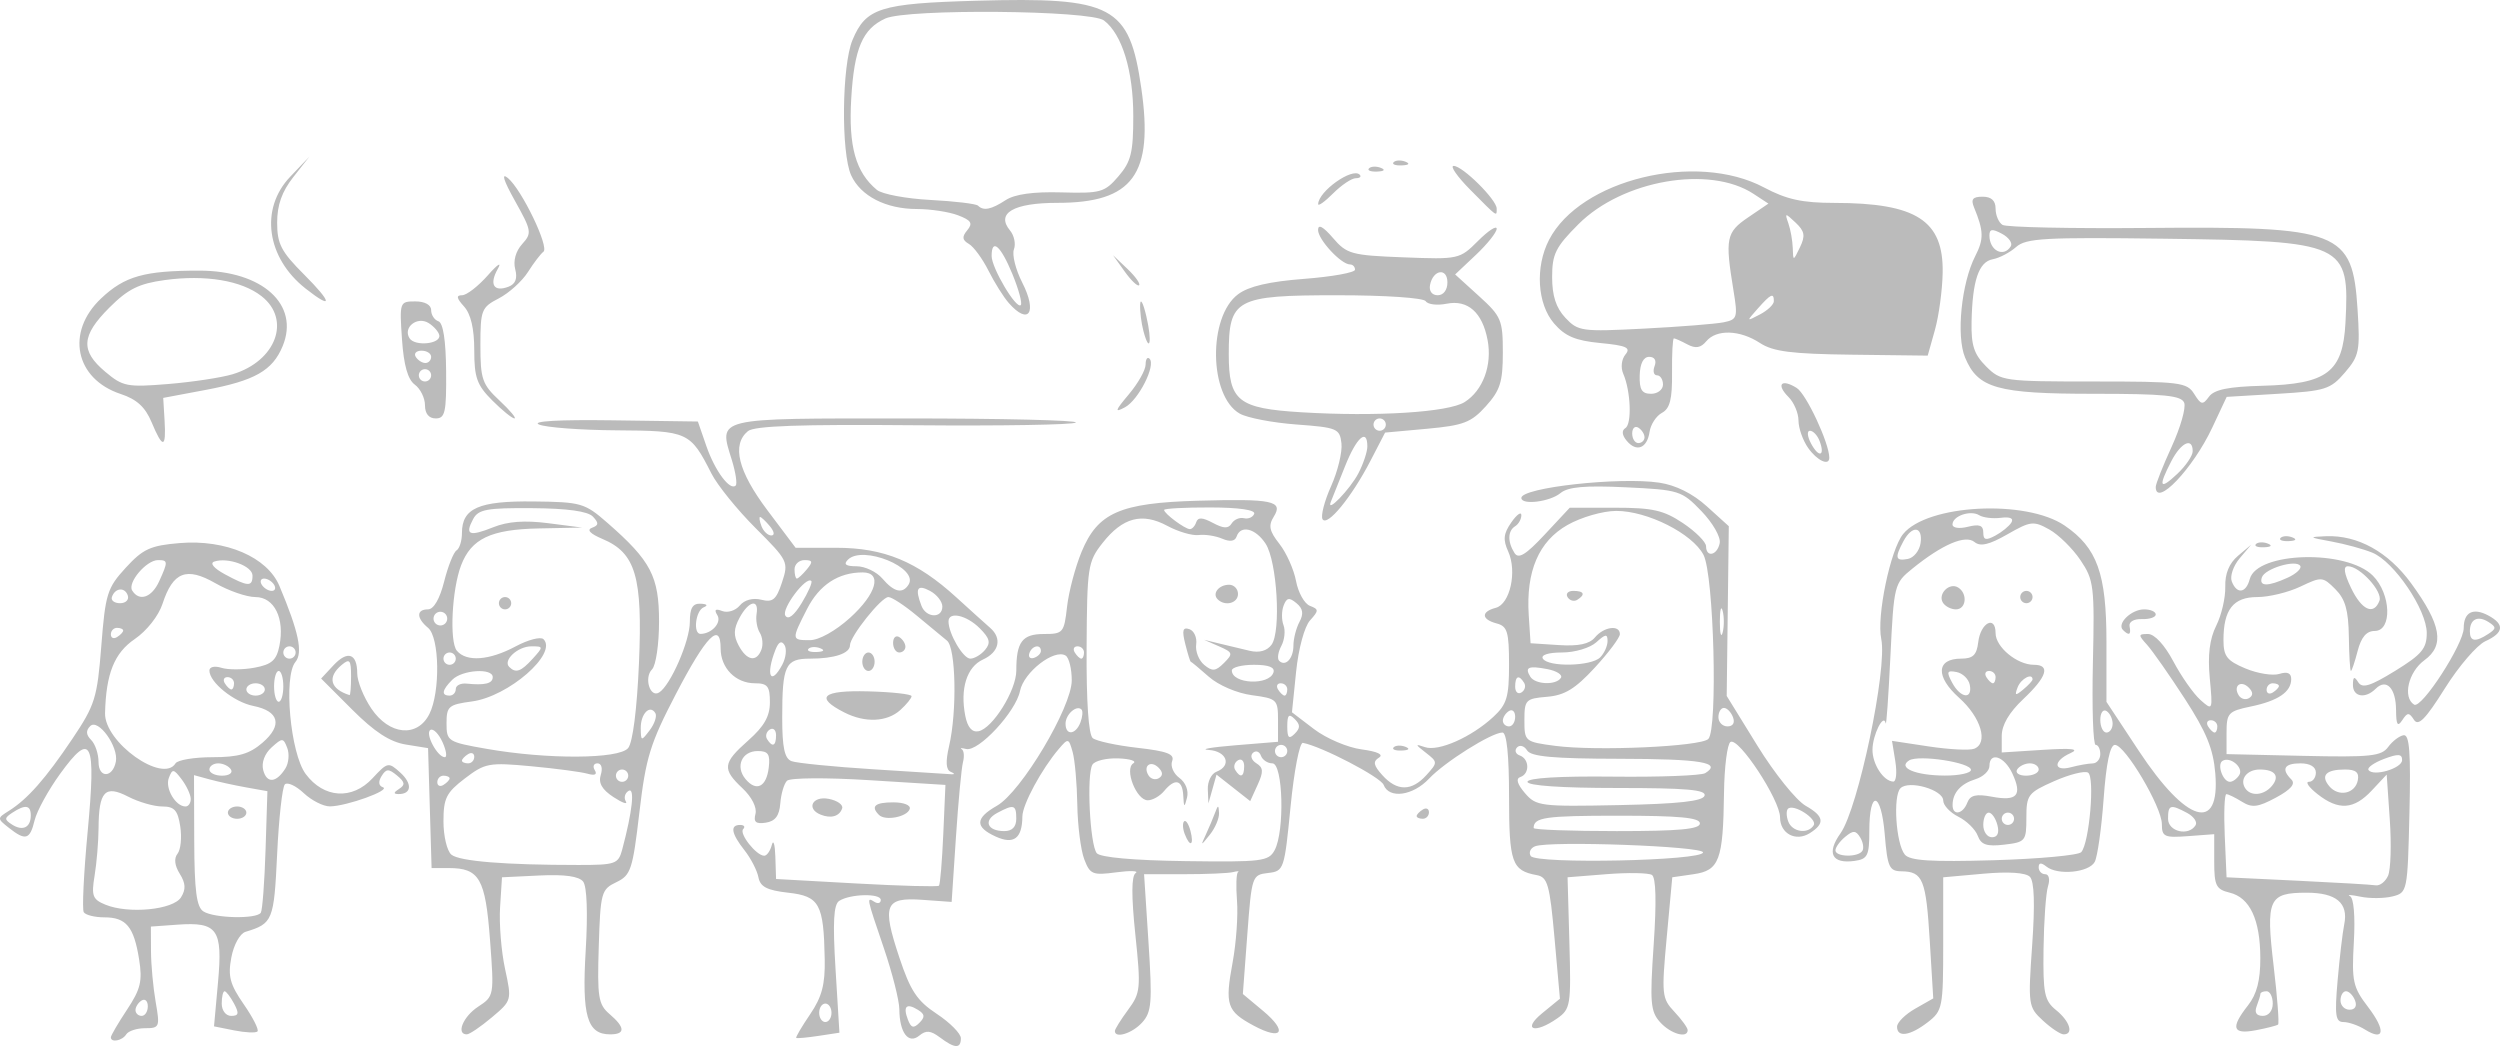 <?xml version="1.0" encoding="UTF-8" standalone="no"?>
<!-- Created with Inkscape (http://www.inkscape.org/) -->

<svg
   xmlns:dc="http://purl.org/dc/elements/1.1/"
   xmlns:cc="http://creativecommons.org/ns#"
   xmlns:rdf="http://www.w3.org/1999/02/22-rdf-syntax-ns#"
   xmlns:svg="http://www.w3.org/2000/svg"
   xmlns="http://www.w3.org/2000/svg"
   xmlns:sodipodi="http://sodipodi.sourceforge.net/DTD/sodipodi-0.dtd"
   xmlns:inkscape="http://www.inkscape.org/namespaces/inkscape"
   width="405.894"
   height="169.834"
   id="svg2"
   version="1.1"
   inkscape:version="0.48.4 r9939"
   sodipodi:docname="main.svg">
  <defs
     id="defs4" />
  <sodipodi:namedview
     id="base"
     pagecolor="#ffffff"
     bordercolor="#666666"
     borderopacity="1.0"
     inkscape:pageopacity="0.0"
     inkscape:pageshadow="2"
     inkscape:zoom="0.7"
     inkscape:cx="140.6076"
     inkscape:cy="331.70874"
     inkscape:document-units="px"
     inkscape:current-layer="layer1"
     showgrid="false"
     inkscape:window-width="2560"
     inkscape:window-height="1057"
     inkscape:window-x="-8"
     inkscape:window-y="-8"
     inkscape:window-maximized="1"
     borderlayer="false"
     fit-margin-top="0"
     fit-margin-left="0"
     fit-margin-right="0"
     fit-margin-bottom="0" />
  <g
     inkscape:label="Layer 1"
     inkscape:groupmode="layer"
     id="layer1"
     transform="translate(-141.097,-432.287)">
    <path
       style="fill:#bbbbbb;fill-opacity:1"
       d="m 293.678,600.708 c -1.481,-1.12 -2.239,-1.185 -3.326,-0.282 -1.758,1.459 -3.218,-0.469 -3.241,-4.277 -0.008,-1.416 -1.14,-5.882 -2.515,-9.925 -2.853,-8.389 -2.841,-8.329 -1.5,-7.5 0.55,0.34 1,0.194 1,-0.324 0,-1.102 -4.934,-0.997 -6.737,0.144 -0.922,0.583 -1.076,3.415 -0.606,11.097 l 0.631,10.314 -3.394,0.516 c -1.867,0.284 -3.494,0.431 -3.617,0.328 -0.123,-0.104 0.89,-1.826 2.25,-3.828 1.914,-2.816 2.451,-4.84 2.374,-8.943 -0.169,-9.01 -0.84,-10.231 -5.931,-10.803 -3.434,-0.386 -4.538,-0.956 -4.831,-2.496 -0.209,-1.098 -1.225,-3.071 -2.259,-4.385 -2.153,-2.737 -2.392,-4.12 -0.713,-4.12 0.642,0 0.866,0.301 0.498,0.669 -0.717,0.717 2.134,4.331 3.417,4.331 0.424,0 0.977,-0.787 1.229,-1.75 0.252,-0.963 0.51,-0.113 0.573,1.888 l 0.116,3.638 13.052,0.726 c 7.179,0.399 13.208,0.562 13.399,0.362 0.191,-0.2 0.505,-3.964 0.698,-8.364 l 0.351,-8 -12.426,-0.774 c -6.925,-0.431 -12.812,-0.388 -13.298,0.098 -0.479,0.479 -0.969,2.134 -1.087,3.676 -0.154,2.008 -0.822,2.897 -2.353,3.13 -1.618,0.247 -2.026,-0.099 -1.679,-1.425 0.268,-1.026 -0.601,-2.745 -2.099,-4.153 -3.349,-3.146 -3.235,-4.085 0.943,-7.784 2.574,-2.279 3.5,-3.915 3.5,-6.184 0,-2.6 -0.382,-3.085 -2.429,-3.085 -3.136,0 -5.571,-2.472 -5.571,-5.655 0,-4.441 -2.335,-2.064 -7.252,7.38 -4.193,8.053 -4.891,10.317 -5.938,19.237 -1.094,9.321 -1.386,10.205 -3.748,11.335 -2.44,1.167 -2.576,1.664 -2.849,10.442 -0.257,8.238 -0.071,9.402 1.75,10.961 2.56,2.192 2.592,3.3 0.094,3.3 -3.732,0 -4.601,-2.985 -3.964,-13.615 0.361,-6.018 0.201,-10.391 -0.409,-11.179 -0.674,-0.871 -2.991,-1.198 -7.092,-1 l -6.091,0.294 -0.309,4.86 c -0.17,2.673 0.192,7.173 0.805,10 1.11,5.12 1.101,5.151 -2.153,7.89 -1.797,1.512 -3.621,2.75 -4.055,2.75 -1.786,0 -0.606,-2.889 1.833,-4.487 2.606,-1.707 2.617,-1.771 1.935,-10.865 -0.747,-9.958 -1.721,-11.648 -6.711,-11.648 l -2.773,0 -0.286,-9.735 -0.286,-9.735 -3.619,-0.586 c -2.573,-0.417 -5.082,-2.049 -8.682,-5.649 l -5.063,-5.063 1.992,-2.138 c 2.312,-2.482 3.872,-1.951 3.872,1.318 0,1.261 1.03,3.822 2.29,5.691 2.917,4.329 7.461,4.762 9.416,0.898 1.796,-3.549 1.665,-12.448 -0.206,-14 -1.916,-1.591 -1.923,-3 -0.014,-3 0.927,0 1.913,-1.698 2.623,-4.517 0.626,-2.484 1.532,-4.761 2.014,-5.059 0.482,-0.298 0.877,-1.571 0.877,-2.828 0,-4.021 2.725,-5.22 11.625,-5.118 7.744,0.09 8.306,0.253 12,3.48 7.061,6.169 8.375,8.685 8.375,16.036 0,3.633 -0.51,7.115 -1.133,7.739 -1.345,1.345 -0.336,4.675 1.14,3.763 1.849,-1.142 4.993,-8.357 4.993,-11.456 0,-2.258 0.45,-3.02 1.75,-2.961 1.045,0.047 1.247,0.282 0.5,0.583 -1.328,0.536 -1.769,4.348 -0.5,4.322 1.834,-0.037 3.451,-1.851 2.714,-3.043 -0.557,-0.901 -0.32,-1.101 0.799,-0.671 0.875,0.336 2.153,-0.067 2.84,-0.894 0.761,-0.917 2.127,-1.285 3.496,-0.941 1.871,0.47 2.434,-0.003 3.366,-2.828 1.093,-3.31 0.989,-3.523 -4.3,-8.811 -2.981,-2.981 -6.204,-6.966 -7.163,-8.857 -3.432,-6.768 -3.791,-6.931 -15.407,-7.009 -5.827,-0.039 -11.495,-0.464 -12.595,-0.946 -1.242,-0.544 3.267,-0.801 11.901,-0.68 l 13.901,0.196 1.383,3.998 c 1.388,4.013 3.842,7.309 4.76,6.392 0.27,-0.27 -0.007,-2.116 -0.617,-4.102 -2.153,-7.015 -3.103,-6.787 28.309,-6.787 15.509,0 27.899,0.299 27.533,0.665 -0.366,0.366 -12.174,0.563 -26.241,0.439 -18.516,-0.164 -25.969,0.101 -27.001,0.957 -2.663,2.21 -1.608,6.498 3.159,12.839 l 4.585,6.099 6.6,0 c 7.747,0 13.097,2.21 19.506,8.058 2.324,2.121 4.788,4.343 5.475,4.938 1.97,1.707 1.466,3.948 -1.156,5.143 -2.633,1.2 -3.747,4.746 -2.877,9.158 0.365,1.85 1.087,2.694 2.132,2.493 2.292,-0.441 6.151,-6.625 6.151,-9.857 0,-4.661 0.96,-5.934 4.477,-5.934 3.117,0 3.285,-0.198 3.761,-4.421 0.274,-2.432 1.337,-6.448 2.361,-8.925 2.627,-6.352 6.238,-7.936 18.901,-8.293 12.114,-0.341 13.895,0.033 12.306,2.578 -0.913,1.462 -0.732,2.339 0.915,4.433 1.129,1.436 2.341,4.146 2.693,6.022 0.352,1.877 1.364,3.69 2.249,4.03 1.469,0.564 1.471,0.77 0.024,2.369 -0.903,0.998 -1.875,4.582 -2.259,8.334 l -0.674,6.583 3.586,2.735 c 1.972,1.504 5.438,2.983 7.702,3.287 2.617,0.351 3.647,0.842 2.827,1.349 -1.006,0.622 -0.88,1.249 0.576,2.858 2.377,2.627 4.742,2.617 7.137,-0.029 1.857,-2.052 1.856,-2.118 -0.095,-3.635 -1.765,-1.372 -1.781,-1.473 -0.145,-0.906 2.187,0.758 7.553,-1.615 11.111,-4.913 2.197,-2.036 2.547,-3.205 2.547,-8.502 0,-5.3 -0.274,-6.213 -2,-6.664 -2.506,-0.655 -2.581,-1.905 -0.152,-2.54 2.325,-0.608 3.489,-5.917 2.008,-9.166 -0.865,-1.899 -0.755,-2.891 0.524,-4.717 0.891,-1.272 1.62,-1.789 1.62,-1.149 0,0.64 -0.45,1.442 -1,1.782 -1.217,0.752 -1.264,2.535 -0.114,4.35 0.65,1.026 1.83,0.305 4.913,-3 l 4.058,-4.35 7.322,0 c 6.147,0 7.922,0.401 11.059,2.5 2.056,1.375 3.743,3.062 3.75,3.75 0.019,1.899 1.817,1.493 2.217,-0.5 0.196,-0.976 -1.115,-3.272 -2.966,-5.194 -3.21,-3.332 -3.608,-3.458 -12.278,-3.872 -6.639,-0.317 -9.389,-0.073 -10.614,0.944 -1.708,1.418 -6.347,1.99 -6.347,0.782 0,-1.681 15.95,-3.444 22.403,-2.477 2.674,0.401 5.426,1.772 7.717,3.845 l 3.561,3.222 -0.17,13.78 -0.17,13.779 5.011,8.121 c 2.756,4.466 6.276,8.841 7.823,9.721 2.994,1.703 3.163,2.854 0.653,4.438 -2.272,1.433 -4.826,0.074 -4.826,-2.57 0,-2.82 -6.728,-13.054 -8.047,-12.239 -0.524,0.324 -0.998,4.05 -1.053,8.28 -0.142,10.94 -0.759,12.586 -4.942,13.191 l -3.458,0.5 -0.902,9.774 c -0.856,9.276 -0.792,9.891 1.25,12.064 1.183,1.26 2.152,2.599 2.152,2.976 0,1.405 -2.751,0.618 -4.467,-1.278 -1.574,-1.739 -1.694,-3.181 -1.05,-12.626 0.472,-6.927 0.371,-10.883 -0.289,-11.291 -0.559,-0.345 -3.869,-0.401 -7.355,-0.124 l -6.339,0.504 0.299,10.659 c 0.283,10.118 0.183,10.74 -1.973,12.25 -3.689,2.584 -5.761,1.874 -2.445,-0.837 l 2.881,-2.356 -0.881,-9.849 c -0.778,-8.693 -1.116,-9.892 -2.881,-10.215 -4.051,-0.743 -4.5,-2.017 -4.5,-12.774 0,-6.716 -0.378,-10.378 -1.072,-10.378 -1.762,0 -9.376,4.783 -11.913,7.484 -2.625,2.794 -6.49,3.327 -7.376,1.017 -0.487,-1.27 -10.077,-6.259 -13.11,-6.821 -0.534,-0.099 -1.434,4.545 -2,10.32 -1.009,10.298 -1.079,10.506 -3.664,10.805 -2.586,0.3 -2.649,0.485 -3.36,9.976 l -0.725,9.671 3.298,2.753 c 4.05,3.381 3.074,4.869 -1.558,2.375 -4.344,-2.34 -4.679,-3.349 -3.4,-10.265 0.579,-3.132 0.898,-7.633 0.71,-10.002 -0.188,-2.37 -0.115,-4.461 0.164,-4.647 0.279,-0.186 -0.092,-0.187 -0.825,-0.002 -0.732,0.185 -4.278,0.336 -7.879,0.336 l -6.547,0 0.718,11.073 c 0.633,9.76 0.511,11.301 -1.026,13 -1.604,1.773 -4.434,2.658 -4.434,1.387 0,-0.297 0.967,-1.848 2.148,-3.446 2.024,-2.738 2.092,-3.444 1.176,-12.21 -0.656,-6.283 -0.64,-9.525 0.05,-9.985 0.562,-0.375 -0.857,-0.429 -3.152,-0.122 -3.839,0.515 -4.256,0.343 -5.198,-2.134 -0.563,-1.481 -1.069,-5.477 -1.124,-8.878 -0.055,-3.402 -0.396,-7.24 -0.759,-8.53 -0.634,-2.257 -0.719,-2.276 -2.235,-0.5 -2.797,3.275 -5.906,9.03 -5.922,10.964 -0.029,3.583 -1.388,4.611 -4.325,3.273 -3.411,-1.554 -3.357,-2.987 0.189,-5.003 3.945,-2.244 12.152,-15.997 12.152,-20.364 0,-1.873 -0.449,-3.683 -0.998,-4.022 -1.847,-1.142 -6.793,2.701 -7.403,5.753 -0.676,3.378 -6.759,9.921 -8.754,9.414 -0.74,-0.188 -1.055,-0.168 -0.701,0.043 0.354,0.211 0.442,1.157 0.195,2.101 -0.247,0.944 -0.762,6.435 -1.144,12.202 l -0.695,10.485 -4.747,-0.34 c -6.105,-0.437 -6.598,0.792 -3.748,9.355 1.81,5.438 2.872,7.037 6.093,9.168 2.146,1.42 3.901,3.197 3.901,3.949 0,1.732 -0.99,1.69 -3.418,-0.148 z m -3.561,-4.472 c -1.862,-1.151 -2.447,-0.566 -1.611,1.611 0.513,1.337 0.92,1.447 1.865,0.501 0.945,-0.945 0.89,-1.406 -0.254,-2.113 z m -14.021,0.487 c 0,-0.825 -0.45,-1.5 -1,-1.5 -0.55,0 -1,0.675 -1,1.5 0,0.825 0.45,1.5 1,1.5 0.55,0 1,-0.675 1,-1.5 z m -33.981,-26.5 c 1.658,-6.194 2.088,-10.184 1.028,-9.529 -0.594,0.367 -0.792,1.133 -0.441,1.702 0.352,0.569 -0.552,0.254 -2.009,-0.701 -1.86,-1.219 -2.472,-2.292 -2.056,-3.604 0.339,-1.07 0.111,-1.868 -0.533,-1.868 -0.62,0 -0.818,0.498 -0.442,1.107 0.442,0.715 0.021,0.918 -1.191,0.572 -1.031,-0.294 -5.147,-0.839 -9.145,-1.211 -6.843,-0.636 -7.474,-0.519 -10.75,1.979 -3.028,2.31 -3.48,3.216 -3.48,6.981 0,2.38 0.58,4.808 1.288,5.396 1.295,1.074 8.699,1.676 20.637,1.676 6.008,0 6.468,-0.162 7.094,-2.5 z m 105.931,0.093 c 1.651,-3.084 1.364,-14.093 -0.367,-14.093 -0.779,0 -1.618,-0.562 -1.863,-1.25 -0.246,-0.688 -0.833,-0.888 -1.304,-0.446 -0.472,0.442 -0.222,1.198 0.556,1.678 1.151,0.711 1.191,1.365 0.212,3.511 l -1.202,2.637 -2.735,-2.151 -2.735,-2.151 -0.657,2.336 -0.657,2.336 -0.1,-2.281 c -0.055,-1.255 0.575,-2.54 1.4,-2.857 2.541,-0.975 1.702,-3.349 -1.25,-3.538 -1.512,-0.097 0.4,-0.435 4.25,-0.75 l 7,-0.573 0,-3.5 c 0,-3.361 -0.169,-3.523 -4.24,-4.066 -2.425,-0.324 -5.421,-1.607 -7,-3 -1.518,-1.339 -2.836,-2.435 -2.929,-2.436 -0.093,-0.001 -0.494,-1.297 -0.891,-2.88 -0.559,-2.227 -0.408,-2.771 0.669,-2.405 0.765,0.26 1.262,1.375 1.104,2.477 -0.158,1.102 0.427,2.597 1.3,3.321 1.327,1.101 1.854,1.05 3.217,-0.313 1.506,-1.506 1.446,-1.71 -0.8,-2.692 l -2.43,-1.063 2.5,0.609 c 1.375,0.335 3.583,0.864 4.906,1.175 1.549,0.364 2.811,0.013 3.542,-0.987 1.575,-2.155 0.903,-13.556 -0.969,-16.412 -1.632,-2.491 -4.061,-3.084 -4.706,-1.149 -0.256,0.768 -1.071,0.889 -2.333,0.346 -1.067,-0.458 -2.788,-0.726 -3.824,-0.594 -1.036,0.132 -3.331,-0.54 -5.099,-1.493 -4.089,-2.202 -7.25,-1.361 -10.517,2.798 -2.382,3.032 -2.504,3.836 -2.578,16.993 -0.05,8.762 0.316,14.128 1,14.679 0.593,0.478 3.861,1.184 7.262,1.57 4.833,0.549 6.062,1.02 5.625,2.159 -0.308,0.802 0.221,2.028 1.175,2.726 1.021,0.747 1.532,2.063 1.241,3.202 -0.429,1.684 -0.508,1.643 -0.609,-0.316 -0.134,-2.604 -1.337,-2.893 -3.116,-0.75 -0.685,0.825 -1.876,1.5 -2.647,1.5 -1.853,0 -3.84,-5.081 -2.347,-6.003 0.596,-0.368 -0.494,-0.729 -2.422,-0.801 -1.928,-0.072 -3.823,0.383 -4.211,1.011 -0.976,1.58 -0.418,13.034 0.702,14.383 0.566,0.682 6.024,1.169 14.369,1.283 12.448,0.169 13.535,0.036 14.507,-1.779 z m -14.605,-2.637 c -0.326,-0.849 -0.369,-1.767 -0.096,-2.04 0.273,-0.273 0.737,0.421 1.03,1.543 0.623,2.383 -0.069,2.751 -0.934,0.497 z m 3.465,0.043 c 0.506,-1.1 1.17,-2.675 1.476,-3.5 0.48,-1.296 0.567,-1.288 0.635,0.059 0.043,0.857 -0.621,2.432 -1.476,3.5 -1.53,1.91 -1.54,1.909 -0.635,-0.059 z m 1.884,-38.139 c -0.933,-0.933 0.195,-2.36 1.865,-2.36 0.793,0 1.441,0.675 1.441,1.5 0,1.506 -2.111,2.056 -3.306,0.861 z m 78.806,41.096 c 0,-1.007 -24.865,-1.914 -27.261,-0.995 -0.751,0.288 -1.073,0.999 -0.714,1.58 0.834,1.35 27.974,0.782 27.974,-0.585 z m -111.5,-5.457 c 0,-2.289 -0.375,-2.405 -3.094,-0.95 -2.302,1.232 -1.631,2.95 1.153,2.95 1.274,0 1.941,-0.687 1.941,-2 z m 110.993,0.75 c -0.005,-0.937 -3.326,-1.25 -13.25,-1.25 -11.919,0 -13.743,0.265 -13.743,2 0,0.275 6.075,0.5 13.5,0.5 10.137,0 13.498,-0.311 13.493,-1.25 z m 18.476,0.3 c 0.639,-1.033 -3.299,-3.554 -4.178,-2.674 -0.296,0.296 -0.271,1.232 0.054,2.081 0.656,1.709 3.208,2.076 4.124,0.593 z m -17.718,-4.8 c 0.32,-0.962 -2.947,-1.25 -14.168,-1.25 -9.054,0 -14.583,-0.379 -14.583,-1 0,-0.626 5.179,-0.942 13.843,-0.844 7.614,0.086 14.371,-0.171 15.016,-0.569 2.791,-1.725 -0.68,-2.305 -13.95,-2.329 -10.709,-0.02 -14.349,-0.351 -14.974,-1.363 -0.454,-0.735 -1.188,-0.951 -1.631,-0.479 -0.442,0.472 -0.242,1.059 0.446,1.304 1.573,0.562 1.636,2.984 0.091,3.499 -0.763,0.254 -0.508,1.147 0.745,2.61 1.817,2.122 2.519,2.211 15.327,1.947 9.646,-0.199 13.54,-0.628 13.838,-1.527 z m -203.751,-2.809 c 0,-0.243 -0.45,-0.441 -1,-0.441 -0.55,0 -1,0.477 -1,1.059 0,0.582 0.45,0.781 1,0.441 0.55,-0.34 1,-0.816 1,-1.059 z m 51.816,-1.768 c 0.254,-2.148 -0.095,-2.673 -1.781,-2.673 -2.592,0 -3.692,2.504 -1.997,4.546 1.755,2.115 3.403,1.298 3.778,-1.873 z m -22.816,1.327 c 0,-0.55 -0.45,-1 -1,-1 -0.55,0 -1,0.45 -1,1 0,0.55 0.45,1 1,1 0.55,0 1,-0.45 1,-1 z m 86.104,-1.296 c -1.283,-1.283 -2.585,-0.291 -1.635,1.246 0.368,0.596 1.127,0.8 1.687,0.454 0.683,-0.422 0.666,-0.981 -0.052,-1.7 z m -33.738,0.672 c -0.783,-0.321 -0.868,-1.615 -0.274,-4.171 1.312,-5.646 1.106,-15.968 -0.342,-17.131 -0.688,-0.553 -2.884,-2.37 -4.882,-4.039 -1.998,-1.669 -4.082,-3.035 -4.631,-3.035 -1.148,0 -6.237,6.385 -6.237,7.826 0,1.323 -2.535,2.174 -6.475,2.174 -4.022,0 -4.525,1.069 -4.525,9.613 0,4.826 0.38,6.595 1.508,7.028 0.829,0.318 6.792,0.912 13.25,1.319 6.458,0.407 12.192,0.772 12.742,0.811 0.55,0.039 0.489,-0.139 -0.135,-0.396 z m -17.286,-9.641 c -4.862,-2.481 -3.579,-3.62 3.859,-3.424 3.884,0.102 7.062,0.454 7.062,0.782 0,0.328 -0.823,1.341 -1.829,2.251 -2.161,1.955 -5.725,2.108 -9.092,0.39 z m 2.921,-8.235 c 0,-0.825 0.45,-1.5 1,-1.5 0.55,0 1,0.675 1,1.5 0,0.825 -0.45,1.5 -1,1.5 -0.55,0 -1,-0.675 -1,-1.5 z m 5,-3.059 c 0,-0.857 0.45,-1.281 1,-0.941 0.55,0.34 1,1.041 1,1.559 0,0.518 -0.45,0.941 -1,0.941 -0.55,0 -1,-0.702 -1,-1.559 z m 57,20 c 0,-0.857 -0.457,-1.276 -1.016,-0.931 -0.559,0.345 -0.757,1.047 -0.441,1.559 0.857,1.387 1.457,1.128 1.457,-0.628 z m -125,-1.5 c 0,-0.582 -0.45,-0.781 -1,-0.441 -0.55,0.34 -1,0.816 -1,1.059 0,0.243 0.45,0.441 1,0.441 0.55,0 1,-0.477 1,-1.059 z m -5.168,-2.41 c -0.619,-1.358 -1.5,-2.237 -1.958,-1.954 -0.906,0.56 1.142,4.422 2.345,4.422 0.406,0 0.232,-1.111 -0.387,-2.469 z m 30.15,0.99 c 0.748,-0.901 1.435,-6.285 1.759,-13.786 0.607,-14.057 -0.526,-17.9 -5.948,-20.18 -1.973,-0.83 -2.578,-1.475 -1.685,-1.8 1.107,-0.402 1.14,-0.773 0.158,-1.814 -0.82,-0.87 -4.122,-1.331 -9.849,-1.375 -7.376,-0.057 -8.757,0.198 -9.598,1.769 -1.385,2.588 -0.632,2.893 3.276,1.326 2.352,-0.943 5.103,-1.145 8.904,-0.654 l 5.5,0.71 -7.027,0.141 c -7.785,0.156 -10.958,1.664 -12.61,5.992 -1.495,3.919 -1.915,12.382 -0.687,13.861 1.543,1.859 5.277,1.585 9.54,-0.7 2.04,-1.093 4.078,-1.618 4.529,-1.167 2.331,2.331 -5.693,9.313 -11.609,10.103 -3.806,0.508 -4.136,0.791 -4.136,3.552 0,2.909 0.198,3.035 6.5,4.142 9.882,1.736 21.492,1.675 22.982,-0.121 z M 222.096,530.223 c 0,-0.55 0.45,-1 1,-1 0.55,0 1,0.45 1,1 0,0.55 -0.45,1 -1,1 -0.55,0 -1,-0.45 -1,-1 z m 128,24 c 0,-0.55 -0.45,-1 -1,-1 -0.55,0 -1,0.45 -1,1 0,0.55 0.45,1 1,1 0.55,0 1,-0.45 1,-1 z m 68.359,-1.959 c 1.559,-1.559 0.907,-26.625 -0.777,-29.882 -1.789,-3.459 -9.151,-7.164 -14.192,-7.143 -2.169,0.009 -5.66,1.018 -7.89,2.28 -4.673,2.644 -6.763,7.515 -6.296,14.673 l 0.296,4.531 4.588,0.298 c 3.207,0.208 4.974,-0.168 5.872,-1.25 1.448,-1.745 4.04,-2.082 4.04,-0.526 0,0.562 -1.834,3.012 -4.076,5.444 -3.174,3.444 -4.889,4.489 -7.75,4.728 -3.474,0.289 -3.674,0.496 -3.674,3.806 0,3.445 0.078,3.51 5,4.16 6.686,0.882 23.62,0.12 24.859,-1.119 z m -22.849,-23.025 c -0.345,-0.559 0.073,-1.016 0.931,-1.016 1.757,0 2.015,0.6 0.628,1.457 -0.512,0.316 -1.214,0.118 -1.559,-0.441 z m -128.51,22.425 c 0,-0.857 -0.457,-1.276 -1.016,-0.931 -0.559,0.345 -0.757,1.047 -0.441,1.559 0.857,1.387 1.457,1.128 1.457,-0.628 z m -19.601,-3.605 c -0.892,-1.443 -2.401,0.134 -2.367,2.473 0.031,2.119 0.079,2.129 1.468,0.294 0.79,-1.044 1.194,-2.288 0.899,-2.766 z m 103.801,0.964 c -0.933,-0.933 -1.2,-0.667 -1.2,1.2 0,1.867 0.267,2.133 1.2,1.2 0.933,-0.933 0.933,-1.467 0,-2.4 z m -34.783,0.557 c 0.347,-0.904 0.425,-1.849 0.174,-2.1 -0.795,-0.795 -2.59,0.801 -2.59,2.302 0,1.962 1.639,1.824 2.417,-0.202 z m 70.583,-0.916 c 0,-0.857 -0.45,-1.281 -1,-0.941 -0.55,0.34 -1,1.041 -1,1.559 0,0.518 0.45,0.941 1,0.941 0.55,0 1,-0.702 1,-1.559 z m 35.362,0.059 c -0.317,-0.825 -0.977,-1.5 -1.469,-1.5 -0.491,0 -0.893,0.675 -0.893,1.5 0,0.825 0.661,1.5 1.469,1.5 0.895,0 1.244,-0.586 0.893,-1.5 z m -224.362,-6.622 c 0,-2.662 -0.221,-2.939 -1.5,-1.878 -2.402,1.994 -1.912,3.922 1.25,4.921 0.138,0.043 0.25,-1.326 0.25,-3.043 z m 17,2.06 c 0,-0.585 0.787,-0.983 1.75,-0.885 2.979,0.303 4.25,-0.012 4.25,-1.052 0,-1.518 -4.948,-1.195 -6.571,0.429 -1.675,1.675 -1.825,2.571 -0.429,2.571 0.55,0 1,-0.478 1,-1.063 z m 135,0.063 c 0,-0.55 -0.477,-1 -1.059,-1 -0.582,0 -0.781,0.45 -0.441,1 0.34,0.55 0.816,1 1.059,1 0.243,0 0.441,-0.45 0.441,-1 z m 38.457,-1.069 c -0.857,-1.387 -1.457,-1.128 -1.457,0.628 0,0.857 0.457,1.276 1.016,0.931 0.559,-0.345 0.757,-1.047 0.441,-1.559 z m -40.702,-1.681 c 0.278,-0.844 -0.752,-1.25 -3.172,-1.25 -1.971,0 -3.583,0.412 -3.583,0.917 0,2.196 6.043,2.494 6.755,0.333 z m 46.674,0.864 c 0.301,-0.487 -0.685,-1.122 -2.191,-1.412 -3.093,-0.594 -3.732,-0.311 -2.779,1.231 0.797,1.29 4.208,1.414 4.97,0.181 z m -126.418,-2.135 c 0.595,-1.111 0.758,-2.544 0.363,-3.184 -0.484,-0.783 -0.966,-0.532 -1.476,0.771 -1.622,4.142 -0.784,5.958 1.113,2.413 z m -40.511,-0.979 c 1.754,-1.938 1.747,-2 -0.223,-2 -2.209,0 -4.665,2.279 -3.602,3.342 1.069,1.069 1.909,0.775 3.825,-1.342 z m -12.5,0 c 0,-0.55 -0.45,-1 -1,-1 -0.55,0 -1,0.45 -1,1 0,0.55 0.45,1 1,1 0.55,0 1,-0.45 1,-1 z m 136,-2.125 c 0,-1.104 0.441,-2.83 0.979,-3.836 0.71,-1.327 0.576,-2.164 -0.488,-3.047 -1.178,-0.978 -1.589,-0.9 -2.086,0.395 -0.34,0.887 -0.347,2.32 -0.015,3.185 0.332,0.865 0.171,2.381 -0.358,3.369 -0.529,0.988 -0.689,2.068 -0.357,2.4 1.025,1.025 2.325,-0.355 2.325,-2.466 z m 49.8,1.925 c 0.66,-0.66 1.2,-1.855 1.2,-2.655 0,-1.2 -0.32,-1.165 -1.829,0.2 -1.014,0.917 -3.491,1.655 -5.559,1.655 -2.232,0 -3.482,0.402 -3.112,1 0.866,1.401 7.849,1.251 9.3,-0.2 z m -136.18,-1.252 c 0.306,-0.799 0.191,-2.036 -0.256,-2.75 -0.448,-0.714 -0.684,-2.085 -0.526,-3.048 0.417,-2.532 -1.287,-2.148 -2.771,0.625 -0.968,1.808 -1,2.882 -0.134,4.5 1.319,2.465 2.889,2.751 3.687,0.673 z m 36.324,0.019 c 0.945,-1.139 0.765,-1.857 -0.878,-3.5 -2.14,-2.14 -5.067,-2.783 -5.067,-1.114 0,1.992 2.373,6.047 3.538,6.047 0.669,0 1.752,-0.645 2.406,-1.433 z m 9.056,0.183 c 0,-1.171 -1.457,-0.88 -1.875,0.375 -0.206,0.619 0.131,0.956 0.75,0.75 0.619,-0.206 1.125,-0.713 1.125,-1.125 z m 7,0.25 c 0,-0.55 -0.477,-1 -1.059,-1 -0.582,0 -0.781,0.45 -0.441,1 0.34,0.55 0.816,1 1.059,1 0.243,0 0.441,-0.45 0.441,-1 z m -42.812,-0.683 c -0.722,-0.289 -1.584,-0.253 -1.917,0.079 -0.332,0.332 0.258,0.569 1.312,0.525 1.165,-0.048 1.402,-0.285 0.604,-0.604 z m 4.81,-4.933 c 4.319,-3.902 5.294,-7.384 2.068,-7.384 -3.951,0 -7.037,2.024 -9.024,5.92 -2.564,5.025 -2.559,5.08 0.456,5.08 1.465,0 4.152,-1.495 6.5,-3.616 z m 141.692,-1.134 c -0.252,-0.963 -0.457,-0.175 -0.457,1.75 0,1.925 0.206,2.712 0.457,1.75 0.252,-0.963 0.252,-2.538 0,-3.5 z m -207.242,0.665 c -0.322,-0.521 -1.012,-0.684 -1.533,-0.362 -0.521,0.322 -0.684,1.012 -0.362,1.533 0.322,0.521 1.012,0.684 1.533,0.362 0.521,-0.322 0.684,-1.012 0.362,-1.533 z m 59.277,-5.523 c -0.843,-0.843 -4.885,4.54 -4.219,5.618 0.46,0.744 1.41,0.015 2.659,-2.039 1.069,-1.758 1.771,-3.368 1.56,-3.579 z m 21.276,4.144 c 0,-0.806 -0.9,-1.946 -2,-2.535 -2.078,-1.112 -2.48,-0.414 -1.393,2.418 0.764,1.991 3.393,2.082 3.393,0.117 z m -5.473,-3.579 c 1.67,-2.702 -7.455,-6.428 -9.857,-4.026 -0.76,0.76 -0.352,1.07 1.408,1.07 1.363,0 3.248,0.9 4.19,2 1.901,2.22 3.286,2.531 4.259,0.956 z m -16.527,-2.456 c 1.02,-1.229 0.951,-1.5 -0.378,-1.5 -0.892,0 -1.622,0.675 -1.622,1.5 0,0.825 0.17,1.5 0.378,1.5 0.208,0 0.938,-0.675 1.622,-1.5 z m -6,-7 c -0.685,-0.825 -1.401,-1.5 -1.591,-1.5 -0.19,0 -0.087,0.675 0.229,1.5 0.317,0.825 1.033,1.5 1.591,1.5 0.585,0 0.488,-0.635 -0.229,-1.5 z m 69.214,-0.643 c 0.28,-0.841 0.997,-0.814 2.711,0.103 1.748,0.935 2.508,0.958 3.044,0.091 0.393,-0.636 1.292,-1.02 1.998,-0.853 0.706,0.167 1.454,-0.154 1.664,-0.713 0.236,-0.63 -2.47,-1.023 -7.125,-1.034 -4.128,-0.01 -7.505,0.172 -7.505,0.405 0,0.579 3.339,3.073 4.167,3.113 0.367,0.018 0.838,-0.483 1.048,-1.112 z m -176.214,83.622 c 0,-0.287 1.183,-2.309 2.629,-4.494 2.211,-3.342 2.522,-4.64 1.956,-8.179 -0.847,-5.299 -2.098,-6.806 -5.648,-6.806 -1.55,0 -3.051,-0.377 -3.336,-0.837 -0.284,-0.46 -0.002,-6.316 0.628,-13.013 1.399,-14.868 0.637,-16.487 -4.454,-9.466 -1.921,2.649 -3.79,6.054 -4.153,7.566 -0.757,3.153 -1.469,3.36 -4.181,1.215 -1.919,-1.518 -1.919,-1.549 -0.006,-2.75 3.038,-1.906 5.977,-5.239 10.302,-11.68 3.696,-5.504 4.052,-6.645 4.713,-15.1 0.662,-8.46 0.959,-9.412 3.967,-12.695 2.805,-3.061 4.01,-3.611 8.77,-4.006 7.476,-0.62 14.209,2.274 16.178,6.954 3.139,7.462 3.852,10.844 2.602,12.35 -1.963,2.365 -0.823,14.839 1.661,18.18 2.946,3.963 7.561,4.258 10.864,0.694 2.43,-2.622 2.581,-2.653 4.487,-0.929 2.007,1.816 1.865,3.53 -0.29,3.502 -0.838,-0.011 -0.806,-0.259 0.106,-0.838 1.03,-0.653 0.962,-1.101 -0.326,-2.17 -1.367,-1.135 -1.764,-1.121 -2.515,0.088 -0.563,0.907 -0.483,1.576 0.217,1.816 1.354,0.464 -5.909,3.084 -8.609,3.105 -1.065,0.008 -2.975,-0.962 -4.246,-2.156 -1.271,-1.194 -2.65,-1.832 -3.064,-1.418 -0.415,0.414 -0.979,5.506 -1.254,11.316 -0.512,10.81 -0.702,11.279 -5.124,12.62 -0.919,0.279 -1.923,2.09 -2.315,4.175 -0.572,3.05 -0.225,4.355 2.022,7.598 1.492,2.153 2.493,4.135 2.224,4.404 -0.269,0.269 -1.967,0.193 -3.773,-0.168 l -3.284,-0.657 0.653,-7.204 c 0.776,-8.558 -0.084,-9.775 -6.58,-9.307 l -4.324,0.311 0.019,4 c 0.01,2.2 0.353,5.912 0.762,8.25 0.707,4.047 0.626,4.25 -1.71,4.25 -1.349,0 -2.731,0.45 -3.071,1 -0.641,1.038 -2.5,1.394 -2.5,0.479 z m 6,-5.038 c 0,-0.857 -0.45,-1.281 -1,-0.941 -0.55,0.34 -1,1.041 -1,1.559 0,0.518 0.45,0.941 1,0.941 0.55,0 1,-0.702 1,-1.559 z m 14,-0.441 c -0.589,-1.1 -1.28,-2 -1.535,-2 -0.256,0 -0.465,0.9 -0.465,2 0,1.131 0.667,2 1.535,2 1.225,0 1.319,-0.404 0.465,-2 z m 4.35,-14.758 c 0.258,-0.417 0.603,-5.025 0.768,-10.24 l 0.3,-9.482 -3.459,-0.619 c -1.903,-0.341 -4.584,-0.928 -5.959,-1.304 l -2.5,-0.685 0.037,10.604 c 0.029,8.186 0.371,10.815 1.5,11.529 1.764,1.116 8.655,1.262 9.313,0.198 z m -5.35,-16.242 c 0,-0.55 0.675,-1 1.5,-1 0.825,0 1.5,0.45 1.5,1 0,0.55 -0.675,1 -1.5,1 -0.825,0 -1.5,-0.45 -1.5,-1 z m -7.61,13.753 c 0.813,-1.297 0.76,-2.283 -0.205,-3.828 -0.834,-1.335 -0.963,-2.502 -0.36,-3.253 0.517,-0.644 0.717,-2.634 0.444,-4.422 -0.403,-2.641 -0.953,-3.25 -2.933,-3.25 -1.34,0 -3.824,-0.717 -5.519,-1.594 -3.766,-1.948 -4.774,-0.881 -4.813,5.094 -0.015,2.2 -0.304,5.681 -0.644,7.735 -0.542,3.281 -0.328,3.853 1.761,4.71 3.753,1.539 10.998,0.835 12.269,-1.192 z m -24.39,-13.312 c 0,-1.677 -0.899,-1.805 -3,-0.426 -1.305,0.857 -1.312,1.106 -0.048,1.919 1.743,1.121 3.048,0.482 3.048,-1.493 z m 25.968,-2.691 c -0.018,-0.688 -0.68,-2.107 -1.472,-3.154 -1.306,-1.725 -1.501,-1.747 -2.08,-0.237 -0.645,1.68 1.082,4.641 2.707,4.641 0.483,0 0.863,-0.562 0.846,-1.25 z m 15.37,-4.924 c 0.539,-0.855 0.675,-2.352 0.301,-3.327 -0.64,-1.667 -0.791,-1.672 -2.551,-0.079 -1.128,1.021 -1.665,2.481 -1.352,3.677 0.578,2.208 2.111,2.093 3.602,-0.271 z m -27.526,-1.1 c 0.472,-2.431 -2.869,-7.069 -4.161,-5.778 -0.735,0.735 -0.69,1.412 0.149,2.251 0.66,0.66 1.2,2.272 1.2,3.583 0,2.649 2.296,2.603 2.812,-0.057 z m 18.688,1.274 c -0.34,-0.55 -1.266,-1 -2.059,-1 -0.793,0 -1.441,0.45 -1.441,1 0,0.55 0.927,1 2.059,1 1.132,0 1.781,-0.45 1.441,-1 z m -9,-1 c 0.34,-0.55 3.041,-1 6.003,-1 4.206,0 5.982,-0.513 8.108,-2.342 3.306,-2.844 2.733,-5.139 -1.494,-5.984 -3.135,-0.627 -7.117,-3.839 -7.117,-5.741 0,-0.604 0.849,-0.798 1.956,-0.446 1.076,0.341 3.503,0.331 5.393,-0.024 2.78,-0.521 3.548,-1.201 4.019,-3.554 0.887,-4.436 -0.823,-7.908 -3.895,-7.908 -1.417,0 -4.343,-1.012 -6.502,-2.25 -4.706,-2.697 -6.885,-1.848 -8.583,3.346 -0.638,1.951 -2.558,4.39 -4.5,5.715 -3.33,2.272 -4.672,5.618 -4.83,12.039 -0.116,4.718 9.383,11.483 11.442,8.15 z m 17.5,-12.5 c 0,-1.375 -0.338,-2.5 -0.75,-2.5 -0.412,0 -0.75,1.125 -0.75,2.5 0,1.375 0.338,2.5 0.75,2.5 0.412,0 0.75,-1.125 0.75,-2.5 z m -3,0.5 c 0,-0.55 -0.675,-1 -1.5,-1 -0.825,0 -1.5,0.45 -1.5,1 0,0.55 0.675,1 1.5,1 0.825,0 1.5,-0.45 1.5,-1 z m -5,-1 c 0,-0.55 -0.477,-1 -1.059,-1 -0.582,0 -0.781,0.45 -0.441,1 0.34,0.55 0.816,1 1.059,1 0.243,0 0.441,-0.45 0.441,-1 z m 10,-5 c 0,-0.55 -0.45,-1 -1,-1 -0.55,0 -1,0.45 -1,1 0,0.55 0.45,1 1,1 0.55,0 1,-0.45 1,-1 z m -28,-3.559 c 0,-0.243 -0.45,-0.441 -1,-0.441 -0.55,0 -1,0.477 -1,1.059 0,0.582 0.45,0.781 1,0.441 0.55,-0.34 1,-0.816 1,-1.059 z m 0.75,-5.691 c -0.472,-1.416 -2.08,-1.26 -2.583,0.25 -0.183,0.55 0.417,1 1.333,1 0.917,0 1.479,-0.562 1.25,-1.25 z m 5.089,-2.297 c 1.466,-3.218 1.454,-3.453 -0.184,-3.453 -1.885,0 -4.988,3.653 -4.194,4.937 1.141,1.846 3.175,1.156 4.378,-1.484 z m 18.661,0.547 c -0.34,-0.55 -1.068,-1 -1.618,-1 -0.55,0 -0.722,0.45 -0.382,1 0.34,0.55 1.068,1 1.618,1 0.55,0 0.722,-0.45 0.382,-1 z m -3.5,-1.481 c 0,-1.554 -3.994,-3.022 -6.207,-2.282 -0.769,0.257 -0.078,1.091 1.707,2.058 3.766,2.04 4.5,2.076 4.5,0.224 z m 267.006,73.231 c 0.003,-0.688 1.327,-2.001 2.94,-2.919 l 2.934,-1.669 -0.566,-9.331 c -0.607,-9.994 -1.119,-11.257 -4.585,-11.302 -1.998,-0.026 -2.281,-0.651 -2.729,-6.029 -0.579,-6.95 -2.5,-7.335 -2.5,-0.5 0,3.971 -0.278,4.539 -2.365,4.835 -3.72,0.526 -4.627,-1.235 -2.31,-4.487 2.861,-4.016 7.626,-26.73 6.613,-31.528 -0.776,-3.676 1.473,-14.488 3.546,-17.048 3.909,-4.828 19.953,-5.666 26.24,-1.371 5.272,3.602 6.776,7.784 6.776,18.842 l 0,9.774 5.25,7.953 c 7.751,11.742 13.212,13.365 12.423,3.692 -0.327,-4.007 -1.436,-6.728 -4.961,-12.162 -2.497,-3.85 -5.254,-7.787 -6.126,-8.75 -1.454,-1.604 -1.441,-1.75 0.165,-1.75 1.052,0 2.693,1.774 4.109,4.444 1.297,2.444 3.27,5.257 4.385,6.25 2.014,1.794 2.024,1.771 1.526,-3.562 -0.347,-3.714 -0.022,-6.329 1.055,-8.487 0.856,-1.716 1.515,-4.559 1.465,-6.318 -0.06,-2.123 0.632,-3.809 2.059,-5.013 l 2.149,-1.814 -1.871,2.213 c -1.029,1.217 -1.606,2.905 -1.281,3.75 0.815,2.123 2.318,1.926 2.922,-0.384 1.162,-4.443 15.692,-4.844 19.984,-0.552 2.961,2.961 3.166,8.972 0.307,8.977 -1.342,0.002 -2.193,0.999 -2.776,3.25 -0.463,1.786 -0.955,3.246 -1.095,3.246 -0.139,0 -0.29,-2.513 -0.334,-5.585 -0.062,-4.279 -0.575,-6.079 -2.193,-7.697 -2.044,-2.044 -2.226,-2.057 -5.671,-0.415 -1.957,0.933 -5.103,1.697 -6.99,1.697 -3.908,0 -5.501,2.023 -5.501,6.985 0,2.629 0.559,3.35 3.573,4.61 1.965,0.821 4.44,1.218 5.5,0.882 1.295,-0.411 1.927,-0.138 1.927,0.833 0,2.099 -2.12,3.538 -6.578,4.465 -3.648,0.758 -3.922,1.056 -3.922,4.27 l 0,3.455 12.489,0.283 c 10.874,0.246 12.653,0.06 13.75,-1.441 0.693,-0.948 1.823,-1.807 2.51,-1.909 0.958,-0.142 1.178,2.821 0.944,12.686 -0.302,12.708 -0.337,12.879 -2.75,13.485 -1.344,0.337 -3.682,0.358 -5.194,0.045 -1.512,-0.313 -2.286,-0.357 -1.718,-0.098 0.623,0.284 0.876,3.242 0.637,7.467 -0.361,6.385 -0.158,7.308 2.319,10.555 2.908,3.813 2.65,5.619 -0.52,3.639 -1.068,-0.667 -2.635,-1.212 -3.482,-1.212 -1.295,0 -1.447,-1.081 -0.952,-6.75 0.324,-3.712 0.806,-7.806 1.071,-9.096 0.713,-3.473 -1.279,-5.154 -6.105,-5.154 -6.175,0 -6.638,1.026 -5.356,11.869 0.6,5.076 0.926,9.367 0.723,9.536 -0.202,0.169 -1.83,0.586 -3.618,0.926 -3.801,0.723 -4.141,-0.383 -1.25,-4.058 1.414,-1.798 1.996,-4.04 1.985,-7.658 -0.018,-6.261 -1.697,-9.835 -4.993,-10.629 -2.192,-0.528 -2.492,-1.135 -2.492,-5.043 l 0,-4.443 -4.25,0.317 c -3.845,0.287 -4.25,0.101 -4.25,-1.951 0,-2.789 -5.97,-12.866 -7.622,-12.866 -0.792,0 -1.414,2.968 -1.833,8.75 -0.349,4.812 -1,9.425 -1.448,10.25 -0.941,1.735 -6.012,2.223 -7.848,0.754 -0.851,-0.68 -1.25,-0.641 -1.25,0.123 0,0.617 0.48,1.122 1.067,1.122 0.603,0 0.798,0.848 0.448,1.95 -0.34,1.073 -0.667,5.646 -0.726,10.163 -0.095,7.278 0.139,8.411 2.052,9.96 2.224,1.801 2.881,3.927 1.214,3.927 -0.519,0 -2.039,-1.012 -3.377,-2.25 -2.368,-2.19 -2.414,-2.515 -1.733,-12.25 0.468,-6.682 0.344,-10.359 -0.373,-11.082 -0.676,-0.682 -3.474,-0.867 -7.572,-0.5 l -6.5,0.582 0,10.796 c 0,10.333 -0.107,10.878 -2.5,12.728 -2.879,2.225 -5.003,2.534 -4.994,0.727 z m 60.994,-3.75 c 0,-1.1 -0.45,-2 -1,-2 -0.55,0 -1,0.188 -1,0.418 0,0.23 -0.273,1.13 -0.607,2 -0.398,1.038 -0.054,1.582 1,1.582 0.94,0 1.607,-0.83 1.607,-2 z m 13.362,-0.5 c -0.317,-0.825 -0.977,-1.5 -1.469,-1.5 -0.491,0 -0.893,0.675 -0.893,1.5 0,0.825 0.661,1.5 1.469,1.5 0.895,0 1.244,-0.586 0.893,-1.5 z m 5.357,-20.25 c 0.434,-0.963 0.562,-5.053 0.285,-9.09 l -0.504,-7.34 -2.424,2.59 c -2.91,3.108 -5.39,3.274 -8.803,0.59 -1.398,-1.1 -2.032,-2 -1.408,-2 0.624,0 1.135,-0.675 1.135,-1.5 0,-0.933 -0.944,-1.5 -2.5,-1.5 -2.646,0 -3.168,0.932 -1.472,2.628 0.704,0.704 -0.088,1.629 -2.511,2.933 -2.923,1.574 -3.883,1.691 -5.514,0.672 -1.086,-0.678 -2.227,-1.233 -2.534,-1.233 -0.308,0 -0.426,3.038 -0.264,6.75 l 0.296,6.75 11.5,0.551 c 6.325,0.303 12.047,0.64 12.715,0.75 0.668,0.11 1.57,-0.588 2.004,-1.551 z m -49.816,-3.831 c 1.316,-1.438 2.243,-12.211 1.11,-12.911 -0.545,-0.337 -3.02,0.286 -5.502,1.384 -4.25,1.88 -4.512,2.225 -4.512,5.942 0,3.787 -0.145,3.964 -3.602,4.367 -2.837,0.331 -3.749,0.025 -4.292,-1.445 -0.38,-1.026 -1.796,-2.417 -3.148,-3.091 -1.352,-0.674 -2.458,-1.855 -2.458,-2.624 0,-1.751 -5.579,-3.364 -6.938,-2.005 -1.245,1.245 -0.738,9.029 0.701,10.773 0.824,0.999 4.259,1.217 14.44,0.919 7.347,-0.215 13.737,-0.805 14.2,-1.31 z m -35.528,-0.217 c 0.271,-0.439 0.107,-1.422 -0.365,-2.186 -0.709,-1.148 -1.13,-1.162 -2.434,-0.08 -0.867,0.719 -1.576,1.703 -1.576,2.186 0,1.096 3.705,1.164 4.375,0.08 z m 21.915,-4.202 c -0.288,-1.1 -0.921,-2 -1.406,-2 -0.486,0 -0.883,0.9 -0.883,2 0,1.1 0.633,2 1.406,2 0.914,0 1.223,-0.7 0.883,-2 z m 32.179,0.05 c 0.323,-0.522 -0.296,-1.422 -1.375,-2 -2.718,-1.455 -3.094,-1.34 -3.094,0.95 0,2.091 3.341,2.876 4.469,1.05 z m -29.469,-1.05 c 0,-0.55 -0.45,-1 -1,-1 -0.55,0 -1,0.45 -1,1 0,0.55 0.45,1 1,1 0.55,0 1,-0.45 1,-1 z m -7.596,-2.609 c 0.474,-1.235 1.412,-1.46 4.029,-0.969 4.072,0.764 4.936,-0.227 3.29,-3.773 -1.304,-2.808 -3.722,-3.598 -3.722,-1.216 0,0.788 -1.012,1.749 -2.25,2.135 -2.427,0.757 -3.71,2.195 -3.735,4.183 -0.022,1.795 1.659,1.542 2.388,-0.359 z m 49.465,-2.733 c 1.311,-1.579 0.509,-2.658 -1.977,-2.658 -2.053,0 -3.289,1.549 -2.392,3 0.873,1.412 3.055,1.241 4.369,-0.342 z m 13.943,-0.919 c 0.243,-1.263 -0.324,-1.739 -2.072,-1.739 -3.102,0 -4.017,0.961 -2.573,2.701 1.502,1.81 4.22,1.247 4.645,-0.962 z m -75.09,-3.064 -0.54,-3.325 5.979,0.905 c 3.289,0.498 6.597,0.668 7.353,0.378 2.362,-0.906 1.132,-5.087 -2.432,-8.269 -3.868,-3.454 -3.722,-6.364 0.319,-6.364 1.926,0 2.534,-0.584 2.781,-2.673 0.375,-3.17 2.816,-4.442 2.816,-1.467 0,2.259 3.488,5.14 6.223,5.14 2.728,0 2.13,1.932 -1.723,5.565 -2.311,2.179 -3.5,4.213 -3.5,5.985 l 0,2.684 6.651,-0.424 c 4.788,-0.305 6.048,-0.155 4.5,0.536 -2.847,1.27 -2.77,3.053 0.099,2.284 1.238,-0.332 2.812,-0.609 3.5,-0.617 0.688,-0.008 1.25,-0.689 1.25,-1.514 0,-0.825 -0.338,-1.499 -0.75,-1.498 -0.412,9.3e-4 -0.614,-5.973 -0.449,-13.276 0.284,-12.5 0.165,-13.48 -2.023,-16.726 -1.278,-1.897 -3.558,-4.135 -5.066,-4.974 -2.551,-1.419 -3.026,-1.363 -6.793,0.792 -2.962,1.695 -4.396,2.031 -5.335,1.252 -1.476,-1.225 -5.22,0.375 -10.084,4.311 -2.955,2.391 -3.009,2.607 -3.575,14.274 -0.316,6.515 -0.66,11.396 -0.765,10.846 -0.328,-1.721 -2.129,1.883 -2.145,4.292 -0.016,2.341 1.782,5.101 3.366,5.17 0.484,0.021 0.638,-1.458 0.341,-3.287 z m 7.724,-25.762 c -0.873,-1.412 1.055,-3.339 2.467,-2.467 1.586,0.98 1.33,3.554 -0.354,3.554 -0.793,0 -1.743,-0.489 -2.113,-1.087 z m 12.554,-0.913 c 0,-0.55 0.45,-1 1,-1 0.55,0 1,0.45 1,1 0,0.55 -0.45,1 -1,1 -0.55,0 -1,-0.45 -1,-1 z m 35.569,28.888 c 0.739,-1.196 -1.481,-3.061 -2.728,-2.29 -0.936,0.578 0.066,3.402 1.207,3.402 0.459,0 1.143,-0.5 1.521,-1.112 z m -43.569,-0.827 c 0,-1.202 -8.477,-2.502 -10.036,-1.539 -1.93,1.193 1.013,2.445 5.786,2.463 2.337,0.008 4.25,-0.407 4.25,-0.923 z m 11,-0.061 c 0,-0.55 -0.648,-1 -1.441,-1 -0.793,0 -1.719,0.45 -2.059,1 -0.34,0.55 0.309,1 1.441,1 1.132,0 2.059,-0.45 2.059,-1 z m 59,-1.53 c 0,-1.02 -0.628,-1.06 -2.938,-0.188 -1.616,0.61 -2.752,1.411 -2.524,1.779 0.714,1.155 5.462,-0.229 5.462,-1.591 z m -47,-5.911 c 0,-0.793 -0.45,-1.719 -1,-2.059 -0.55,-0.34 -1,0.309 -1,1.441 0,1.132 0.45,2.059 1,2.059 0.55,0 1,-0.648 1,-1.441 z m 17,0.441 c 0,-0.55 -0.477,-1 -1.059,-1 -0.582,0 -0.781,0.45 -0.441,1 0.34,0.55 0.816,1 1.059,1 0.243,0 0.441,-0.45 0.441,-1 z m 5.104,-6.296 c -1.283,-1.283 -2.585,-0.291 -1.635,1.246 0.368,0.596 1.127,0.8 1.687,0.454 0.683,-0.422 0.666,-0.981 -0.052,-1.7 z m -45.292,-0.442 c -0.184,-0.956 -1.154,-1.896 -2.156,-2.089 -1.56,-0.3 -1.661,-0.051 -0.703,1.739 1.354,2.529 3.326,2.771 2.86,0.351 z m 10.188,-0.884 c 0,-1.12 -1.878,-0.138 -2.416,1.264 -0.527,1.372 -0.38,1.434 0.893,0.378 0.838,-0.695 1.523,-1.434 1.523,-1.641 z m 40,1.063 c 0,-0.243 -0.45,-0.441 -1,-0.441 -0.55,0 -1,0.477 -1,1.059 0,0.582 0.45,0.781 1,0.441 0.55,-0.34 1,-0.816 1,-1.059 z m -46,-1.441 c 0,-0.55 -0.477,-1 -1.059,-1 -0.582,0 -0.781,0.45 -0.441,1 0.34,0.55 0.816,1 1.059,1 0.243,0 0.441,-0.45 0.441,-1 z m 62.321,-12.394 c 0.573,-1.494 -3.182,-5.606 -5.119,-5.606 -0.797,0 -0.638,1.114 0.5,3.5 1.73,3.627 3.692,4.522 4.619,2.106 z m -14.899,-3.753 c 1.384,-0.63 2.303,-1.491 2.042,-1.912 -0.673,-1.089 -5.754,0.43 -6.232,1.863 -0.502,1.505 0.957,1.522 4.19,0.049 z m -59.602,-5.614 c 0.392,-2.749 -1.373,-2.943 -2.784,-0.306 -1.443,2.696 -1.302,3.263 0.715,2.879 0.963,-0.183 1.894,-1.341 2.07,-2.573 z m 14.737,-3.331 c 0.423,-0.684 -0.2,-0.969 -1.694,-0.775 -1.299,0.168 -2.884,-0.02 -3.522,-0.417 -1.419,-0.884 -4.34,0.125 -4.34,1.5 0,0.569 1.08,0.73 2.5,0.374 1.863,-0.468 2.5,-0.232 2.5,0.927 0,1.23 0.406,1.337 1.944,0.514 1.069,-0.572 2.245,-1.527 2.612,-2.121 z m -193.307,47.425 c -2.413,-0.965 -1.352,-3.076 1.292,-2.57 1.398,0.267 2.382,0.964 2.188,1.549 -0.431,1.292 -1.799,1.693 -3.479,1.021 z m 9.459,0.042 c -1.395,-1.395 -0.661,-2.042 2.319,-2.042 1.726,0 2.875,0.466 2.672,1.083 -0.423,1.287 -3.979,1.97 -4.991,0.959 z m 87.291,0.183 c 0,-0.243 0.45,-0.719 1,-1.059 0.55,-0.34 1,-0.141 1,0.441 0,0.582 -0.45,1.059 -1,1.059 -0.55,0 -1,-0.198 -1,-0.441 z m -3.729,-11.163 c 0.332,-0.332 1.195,-0.368 1.917,-0.079 0.798,0.319 0.561,0.556 -0.604,0.604 -1.054,0.043 -1.645,-0.193 -1.312,-0.525 z m 162.744,-6.087 c -0.017,-3.524 -1.58,-5.144 -3.302,-3.422 -1.684,1.684 -3.715,1.334 -3.698,-0.637 0.012,-1.335 0.215,-1.435 0.858,-0.422 0.661,1.042 1.951,0.646 5.985,-1.836 4.334,-2.667 5.143,-3.633 5.143,-6.148 0,-3.775 -5.302,-11.603 -8.838,-13.05 -1.464,-0.599 -4.462,-1.417 -6.662,-1.817 -3.677,-0.669 -3.747,-0.738 -0.872,-0.853 5.148,-0.206 10.1,2.529 13.832,7.638 4.909,6.72 5.487,10.071 2.158,12.496 -2.609,1.9 -3.565,6.037 -1.667,7.21 1.198,0.74 8.049,-9.841 8.049,-12.43 0,-2.579 1.524,-3.365 3.979,-2.051 2.699,1.445 2.548,2.814 -0.464,4.186 -1.366,0.623 -4.327,4.07 -6.578,7.661 -3.136,5.001 -4.309,6.194 -5.015,5.097 -0.795,-1.235 -1.057,-1.226 -1.906,0.068 -0.755,1.15 -0.988,0.755 -1,-1.691 z m 14.985,-12.324 c 1.305,-0.857 1.312,-1.106 0.048,-1.919 -1.743,-1.121 -3.048,-0.482 -3.048,1.493 0,1.677 0.899,1.805 3,0.426 z m -59.325,-0.643 c -1.027,-1.027 1.361,-3.342 3.447,-3.342 1.033,0 1.878,0.373 1.878,0.829 0,0.456 -1.012,0.794 -2.25,0.75 -1.297,-0.046 -2.144,0.45 -2,1.171 0.278,1.388 -0.081,1.585 -1.075,0.592 z m 21.595,-13.946 c 0.332,-0.332 1.195,-0.368 1.917,-0.079 0.798,0.319 0.561,0.556 -0.604,0.604 -1.054,0.043 -1.645,-0.193 -1.312,-0.525 z m 4,-1 c 0.332,-0.332 1.195,-0.368 1.917,-0.079 0.798,0.319 0.561,0.556 -0.604,0.604 -1.054,0.043 -1.645,-0.193 -1.312,-0.525 z m -155.541,-3.024 c -0.326,-0.528 0.296,-2.948 1.384,-5.378 1.088,-2.43 1.845,-5.56 1.682,-6.956 -0.279,-2.39 -0.704,-2.568 -7.296,-3.051 -3.85,-0.282 -7.997,-1.077 -9.215,-1.766 -5.004,-2.831 -5.183,-15.714 -0.27,-19.383 1.727,-1.29 5.031,-2.058 10.739,-2.498 4.535,-0.35 8.245,-1.019 8.245,-1.488 0,-0.468 -0.365,-0.852 -0.811,-0.852 -1.447,0 -5.189,-4.035 -5.189,-5.595 0,-1 0.823,-0.56 2.413,1.289 2.26,2.628 2.987,2.828 11.478,3.154 8.951,0.344 9.103,0.311 12.087,-2.673 1.662,-1.662 3.022,-2.547 3.022,-1.967 0,0.58 -1.517,2.486 -3.372,4.235 l -3.372,3.18 3.872,3.516 c 3.625,3.292 3.872,3.877 3.872,9.173 0,4.766 -0.433,6.136 -2.75,8.701 -2.392,2.649 -3.636,3.126 -9.559,3.666 l -6.809,0.621 -2.384,4.6 c -3.054,5.891 -7.003,10.708 -7.767,9.472 z m 5.836,-7.499 c 0.789,-1.525 1.434,-3.471 1.434,-4.323 0,-3.032 -1.757,-1.478 -3.614,3.196 -1.037,2.61 -2.072,5.197 -2.298,5.75 -0.874,2.128 3.119,-1.994 4.479,-4.623 z m 4.434,-7.872 c 0,-0.55 -0.45,-1 -1,-1 -0.55,0 -1,0.45 -1,1 0,0.55 0.45,1 1,1 0.55,0 1,-0.45 1,-1 z m 12.795,-3.656 c 2.97,-1.874 4.496,-5.983 3.732,-10.051 -0.845,-4.504 -3.208,-6.606 -6.652,-5.918 -1.539,0.308 -3.067,0.124 -3.395,-0.408 -0.338,-0.547 -6.583,-0.967 -14.384,-0.967 -16.509,0 -17.596,0.591 -17.596,9.569 0,7.602 1.503,8.805 11.782,9.431 12.184,0.741 23.871,0.011 26.513,-1.656 z m -2.795,-19.427 c 0,-2.437 -2.337,-2.093 -2.823,0.416 -0.191,0.987 0.319,1.667 1.25,1.667 0.928,0 1.573,-0.855 1.573,-2.083 z m 115,33.204 c 0,-0.484 1.166,-3.427 2.592,-6.54 1.425,-3.113 2.34,-6.318 2.031,-7.121 -0.454,-1.184 -3.219,-1.46 -14.641,-1.46 -15.742,0 -18.861,-0.879 -20.942,-5.903 -1.455,-3.512 -0.591,-12.065 1.663,-16.464 1.411,-2.753 1.378,-4.058 -0.197,-7.883 -0.552,-1.341 -0.228,-1.75 1.387,-1.75 1.419,0 2.107,0.634 2.107,1.941 0,1.068 0.507,2.255 1.127,2.638 0.62,0.383 11.155,0.607 23.411,0.496 31.464,-0.283 33.412,0.47 34.231,13.225 0.432,6.728 0.267,7.546 -2.06,10.256 -2.335,2.719 -3.168,2.982 -10.859,3.444 l -8.33,0.5 -2.347,5 c -3.135,6.679 -9.173,13.012 -9.173,9.621 z m 6,-5.795 c 0,-2.317 -1.894,-1.431 -3.474,1.625 -2.165,4.187 -1.899,4.749 0.974,2.05 1.375,-1.292 2.5,-2.945 2.5,-3.674 z m 11.329,-10.63 c 10.518,-0.274 13.057,-2.205 13.477,-10.256 0.676,-12.931 0.018,-13.234 -29.556,-13.621 -19.264,-0.252 -22.306,-0.082 -23.911,1.343 -1.011,0.898 -2.719,1.793 -3.795,1.991 -2.279,0.418 -3.305,3.439 -3.444,10.143 -0.08,3.838 0.39,5.285 2.355,7.25 2.388,2.388 2.86,2.455 17.492,2.455 13.996,0 15.124,0.14 16.295,2.017 1.121,1.796 1.384,1.845 2.408,0.446 0.843,-1.152 3.159,-1.623 8.679,-1.767 z M 467.565,472.273 c 0.323,-0.522 -0.326,-1.438 -1.441,-2.035 -1.578,-0.845 -2.028,-0.782 -2.028,0.283 0,2.464 2.308,3.63 3.469,1.752 z m -32.912,32.727 c -0.856,-1.222 -1.557,-3.215 -1.557,-4.429 0,-1.213 -0.729,-2.935 -1.619,-3.825 -2.059,-2.059 -1.176,-3.037 1.33,-1.472 1.556,0.972 5.289,8.97 5.289,11.333 0,1.396 -1.991,0.467 -3.443,-1.607 z m 1.86,-1.134 c -0.347,-0.904 -1.048,-1.643 -1.559,-1.643 -0.511,0 -0.426,0.938 0.188,2.086 1.273,2.379 2.323,2.04 1.371,-0.443 z m -31.315,-0.021 c -0.762,-0.918 -0.838,-1.667 -0.208,-2.056 1.083,-0.669 0.871,-6.025 -0.349,-8.829 -0.435,-1 -0.28,-2.35 0.36,-3.121 0.919,-1.107 0.164,-1.451 -4.079,-1.859 -4.045,-0.389 -5.722,-1.099 -7.516,-3.184 -2.731,-3.175 -3.088,-9.165 -0.81,-13.571 5.064,-9.793 23.865,-14.372 34.905,-8.502 3.662,1.947 6.183,2.501 11.399,2.506 13.35,0.011 17.759,2.854 17.603,11.351 -0.052,2.829 -0.62,7.011 -1.262,9.294 l -1.167,4.151 -12.283,-0.151 c -9.834,-0.121 -12.815,-0.5 -14.953,-1.901 -3.262,-2.139 -7.074,-2.257 -8.723,-0.271 -0.892,1.074 -1.728,1.211 -3.057,0.5 -1.006,-0.538 -1.992,-0.979 -2.191,-0.979 -0.199,0 -0.335,2.516 -0.303,5.592 0.045,4.271 -0.341,5.806 -1.634,6.498 -0.931,0.498 -1.837,1.884 -2.013,3.08 -0.396,2.693 -2.128,3.369 -3.718,1.453 z m 2.898,-0.563 c 0,-0.518 -0.45,-1.219 -1,-1.559 -0.55,-0.34 -1,0.084 -1,0.941 0,0.857 0.45,1.559 1,1.559 0.55,0 1,-0.423 1,-0.941 z m 3,-8.559 c 0,-0.825 -0.436,-1.5 -0.969,-1.5 -0.533,0 -0.71,-0.675 -0.393,-1.5 0.349,-0.91 0.003,-1.5 -0.879,-1.5 -0.931,0 -1.486,1.081 -1.54,3 -0.066,2.328 0.348,3 1.848,3 1.063,0 1.933,-0.675 1.933,-1.5 z m 9.857,-10.11 c 2.214,-0.453 2.31,-0.767 1.585,-5.186 -1.382,-8.428 -1.184,-9.422 2.366,-11.834 l 3.308,-2.248 -2.431,-1.593 c -7.141,-4.679 -21.247,-2.229 -28.409,4.933 -3.713,3.713 -4.275,4.843 -4.275,8.592 0,3.045 0.635,4.993 2.156,6.612 2.057,2.19 2.643,2.27 12.75,1.751 5.826,-0.3 11.654,-0.762 12.95,-1.027 z m 8.143,-3.425 c 0,-1.421 -0.479,-1.203 -2.595,1.181 -1.895,2.134 -1.893,2.139 0.345,0.965 1.238,-0.649 2.25,-1.615 2.25,-2.146 z m 3.53,-12.757 c -1.714,-1.614 -1.779,-1.607 -1.172,0.124 0.353,1.007 0.672,2.807 0.71,4 0.067,2.156 0.074,2.155 1.172,-0.124 0.898,-1.866 0.766,-2.61 -0.71,-4 z m -266.92,32.402 c -1.027,-2.458 -2.405,-3.717 -5.01,-4.577 -7.417,-2.448 -8.975,-10.057 -3.178,-15.524 3.829,-3.611 7.014,-4.51 15.953,-4.505 10.233,0.006 16.309,5.516 13.517,12.258 -1.649,3.98 -4.513,5.606 -12.531,7.114 l -6.86,1.29 0.22,3.667 c 0.274,4.562 -0.289,4.635 -2.11,0.276 z m 13.188,-7.793 c 7.036,-2.141 9.513,-8.854 4.672,-12.661 -3.243,-2.551 -9.119,-3.529 -15.735,-2.619 -4.198,0.577 -5.964,1.457 -8.981,4.474 -4.56,4.56 -4.719,7.001 -0.678,10.401 2.87,2.415 3.559,2.549 10.25,1.999 3.945,-0.324 8.658,-1.041 10.472,-1.593 z m 31.202,5.043 c 0,-1.177 -0.746,-2.685 -1.657,-3.351 -1.133,-0.828 -1.79,-3.157 -2.076,-7.36 -0.412,-6.048 -0.377,-6.149 2.157,-6.149 1.555,0 2.576,0.561 2.576,1.417 0,0.779 0.532,1.594 1.183,1.811 0.766,0.255 1.207,3.106 1.25,8.083 0.058,6.682 -0.162,7.689 -1.683,7.689 -1.121,-5e-5 -1.75,-0.769 -1.75,-2.14 z m 1,-4.86 c 0,-0.55 -0.45,-1 -1,-1 -0.55,0 -1,0.45 -1,1 0,0.55 0.45,1 1,1 0.55,0 1,-0.45 1,-1 z m 0,-3 c 0,-0.55 -0.702,-1 -1.559,-1 -0.857,0 -1.281,0.45 -0.941,1 0.34,0.55 1.041,1 1.559,1 0.518,0 0.941,-0.45 0.941,-1 z m 1.327,-3.5 c -0.095,-0.55 -0.87,-1.44 -1.722,-1.978 -1.851,-1.167 -4.213,0.684 -3.123,2.448 0.847,1.371 5.093,0.959 4.846,-0.47 z m 8.596,10.577 c -2.488,-2.488 -2.923,-3.704 -2.923,-8.171 0,-3.48 -0.558,-5.864 -1.655,-7.077 -1.232,-1.362 -1.315,-1.829 -0.323,-1.829 0.733,0 2.621,-1.462 4.196,-3.25 1.575,-1.788 2.3,-2.258 1.611,-1.045 -1.441,2.535 -0.665,3.83 1.741,2.907 1.13,-0.434 1.474,-1.335 1.081,-2.837 -0.354,-1.352 0.081,-2.926 1.126,-4.081 1.612,-1.781 1.551,-2.151 -1.165,-7.015 -1.868,-3.345 -2.267,-4.636 -1.145,-3.706 2.247,1.865 6.762,11.243 5.761,11.967 -0.426,0.308 -1.556,1.788 -2.511,3.289 -0.955,1.501 -3.082,3.425 -4.727,4.276 -2.823,1.46 -2.991,1.887 -2.991,7.62 0,5.504 0.291,6.345 3.106,8.974 1.708,1.596 2.799,2.901 2.423,2.901 -0.375,0 -1.998,-1.315 -3.606,-2.923 z m 103.361,-1.003 c 1.494,-1.775 2.716,-3.943 2.716,-4.817 0,-0.874 0.286,-1.304 0.635,-0.955 1.069,1.069 -1.782,6.707 -3.987,7.888 -1.737,0.93 -1.632,0.582 0.637,-2.115 z m 2.356,-10.284 c -0.337,-1.259 -0.574,-3.19 -0.527,-4.29 0.048,-1.1 0.499,-0.245 1.002,1.901 0.975,4.155 0.558,6.248 -0.476,2.389 z m -21.865,-4.54 c -0.844,-0.963 -2.325,-3.325 -3.29,-5.25 -0.966,-1.925 -2.395,-3.874 -3.176,-4.331 -1.097,-0.642 -1.155,-1.15 -0.256,-2.233 0.934,-1.126 0.636,-1.604 -1.51,-2.419 -1.471,-0.559 -4.467,-1.017 -6.658,-1.017 -5.044,0 -9.156,-2.105 -10.691,-5.472 -1.659,-3.64 -1.516,-17.823 0.221,-21.98 2.169,-5.19 4.485,-5.924 20.088,-6.364 22.222,-0.626 24.864,0.777 26.802,14.23 2.014,13.983 -1.361,18.585 -13.633,18.585 -7.133,0 -10.011,1.681 -7.683,4.487 0.679,0.818 0.963,2.194 0.632,3.058 -0.331,0.864 0.274,3.289 1.345,5.389 2.49,4.881 1.069,7.033 -2.191,3.316 z m 0.593,-4.698 c -1.896,-4.611 -3.369,-5.887 -3.369,-2.92 0,1.945 4.008,8.693 4.733,7.968 0.278,-0.278 -0.336,-2.55 -1.364,-5.049 z m -1.084,-11.998 c 1.479,-0.966 4.488,-1.383 9.054,-1.254 6.365,0.18 7.007,-0.001 9.25,-2.609 2.049,-2.382 2.41,-3.848 2.41,-9.779 0,-7.365 -1.817,-13.293 -4.761,-15.528 -2.197,-1.668 -31.947,-1.93 -35.496,-0.313 -3.708,1.69 -5.056,4.856 -5.535,13 -0.457,7.773 0.722,11.967 4.168,14.826 0.829,0.688 4.738,1.422 8.685,1.629 3.947,0.208 7.423,0.624 7.725,0.926 0.89,0.89 2.146,0.639 4.5,-0.899 z m -113.67,14.358 c -6.356,-5 -7.453,-12.953 -2.501,-18.146 l 3.114,-3.266 -2.614,3.327 c -1.841,2.344 -2.614,4.525 -2.614,7.382 0,3.454 0.647,4.702 4.368,8.423 4.601,4.601 4.732,5.808 0.246,2.28 z m 132.991,-2.76 -1.894,-2.652 2.338,2.222 c 1.286,1.222 2.138,2.416 1.894,2.652 -0.244,0.236 -1.297,-0.764 -2.338,-2.222 z m 56.08,-13.302 c -2.097,-2.118 -3.3,-3.85 -2.673,-3.85 1.447,0 6.987,5.489 6.987,6.923 0,1.348 0.221,1.506 -4.314,-3.073 z m -24.671,2.354 c 0.045,-2.079 5.54,-5.982 6.737,-4.786 0.32,0.32 0.036,0.581 -0.631,0.581 -0.667,0 -2.317,1.105 -3.667,2.455 -1.35,1.35 -2.448,2.138 -2.439,1.75 z m 8.256,-5.809 c 0.332,-0.332 1.195,-0.368 1.917,-0.079 0.798,0.319 0.561,0.556 -0.604,0.604 -1.054,0.043 -1.645,-0.193 -1.312,-0.525 z m 4,-1 c 0.332,-0.332 1.195,-0.368 1.917,-0.079 0.798,0.319 0.561,0.556 -0.604,0.604 -1.054,0.043 -1.645,-0.193 -1.312,-0.525 z"
       id="path3000"
       inkscape:connector-curvature="0"
       sodipodi:nodetypes="sscssssscscsssssssssscscscscssssssssssssssssscssssssscccsscssssssscssssssscscsssscsscsscsscssssscssssssssssssssssscssssssssssssssssscsssssssssscccssssssscssssssscssscsssssscssscssssccscssssscssssscscsssscsscsssssssssssssssssssssssssssscscsssccccccscscssscsscssscssssssssssssssssssscsssccccsccsscsscssccsssssssscsssccccccssssssssscssssssssssssssssscssccsssssssssscsssssssssssssssssscssssssssssssssssssscssssssssssssssssssssscsscsssssssssscssscsscssssssssssssssscssscsscsssssssssssscsscssssssssssssssssssssssssscssssssssssssssscsssccssssssssscccccsssssssssccccccsscsssssssssssssssscsscscccsscccsssscssscsssssssssccssscsssssscscssccsssccsssssssssscscsscssccssssssssssscssscsccccssscssssssssssssssssssssssssssssssssssssssssssssssssssssssscssssssssssssssscscscsssssssscsssssssscsscsssscsscssssssssscsscssscsssssssscssssscsssssssssssssssscsscssscsscssscsscsssssssssscscsssssscsssssssssssssssscssccssssssssssssssssssssccssssssssscssscscssssssssccccssssssssssssssscsssssssscssssssssssscssccsssssssssssssssssssssscssccsssscscsssscsssssssssssssccccccscsssssssssssssssccscssssscssccccccccccssssssssssssssscsssscsssssssssssscsscssscsssssssssssssssssscssssssssssssssssscsscssssssssssssssssssscscsssssssssssssssssssssssscsssssssssssssssssscsscsssssssssssssscsssssssssssssccscsssssssssssssssssssssssscssssssssssssssssssscssscsssssscssscssssscscsssssssssscccccccccc" />
  </g>
</svg>
